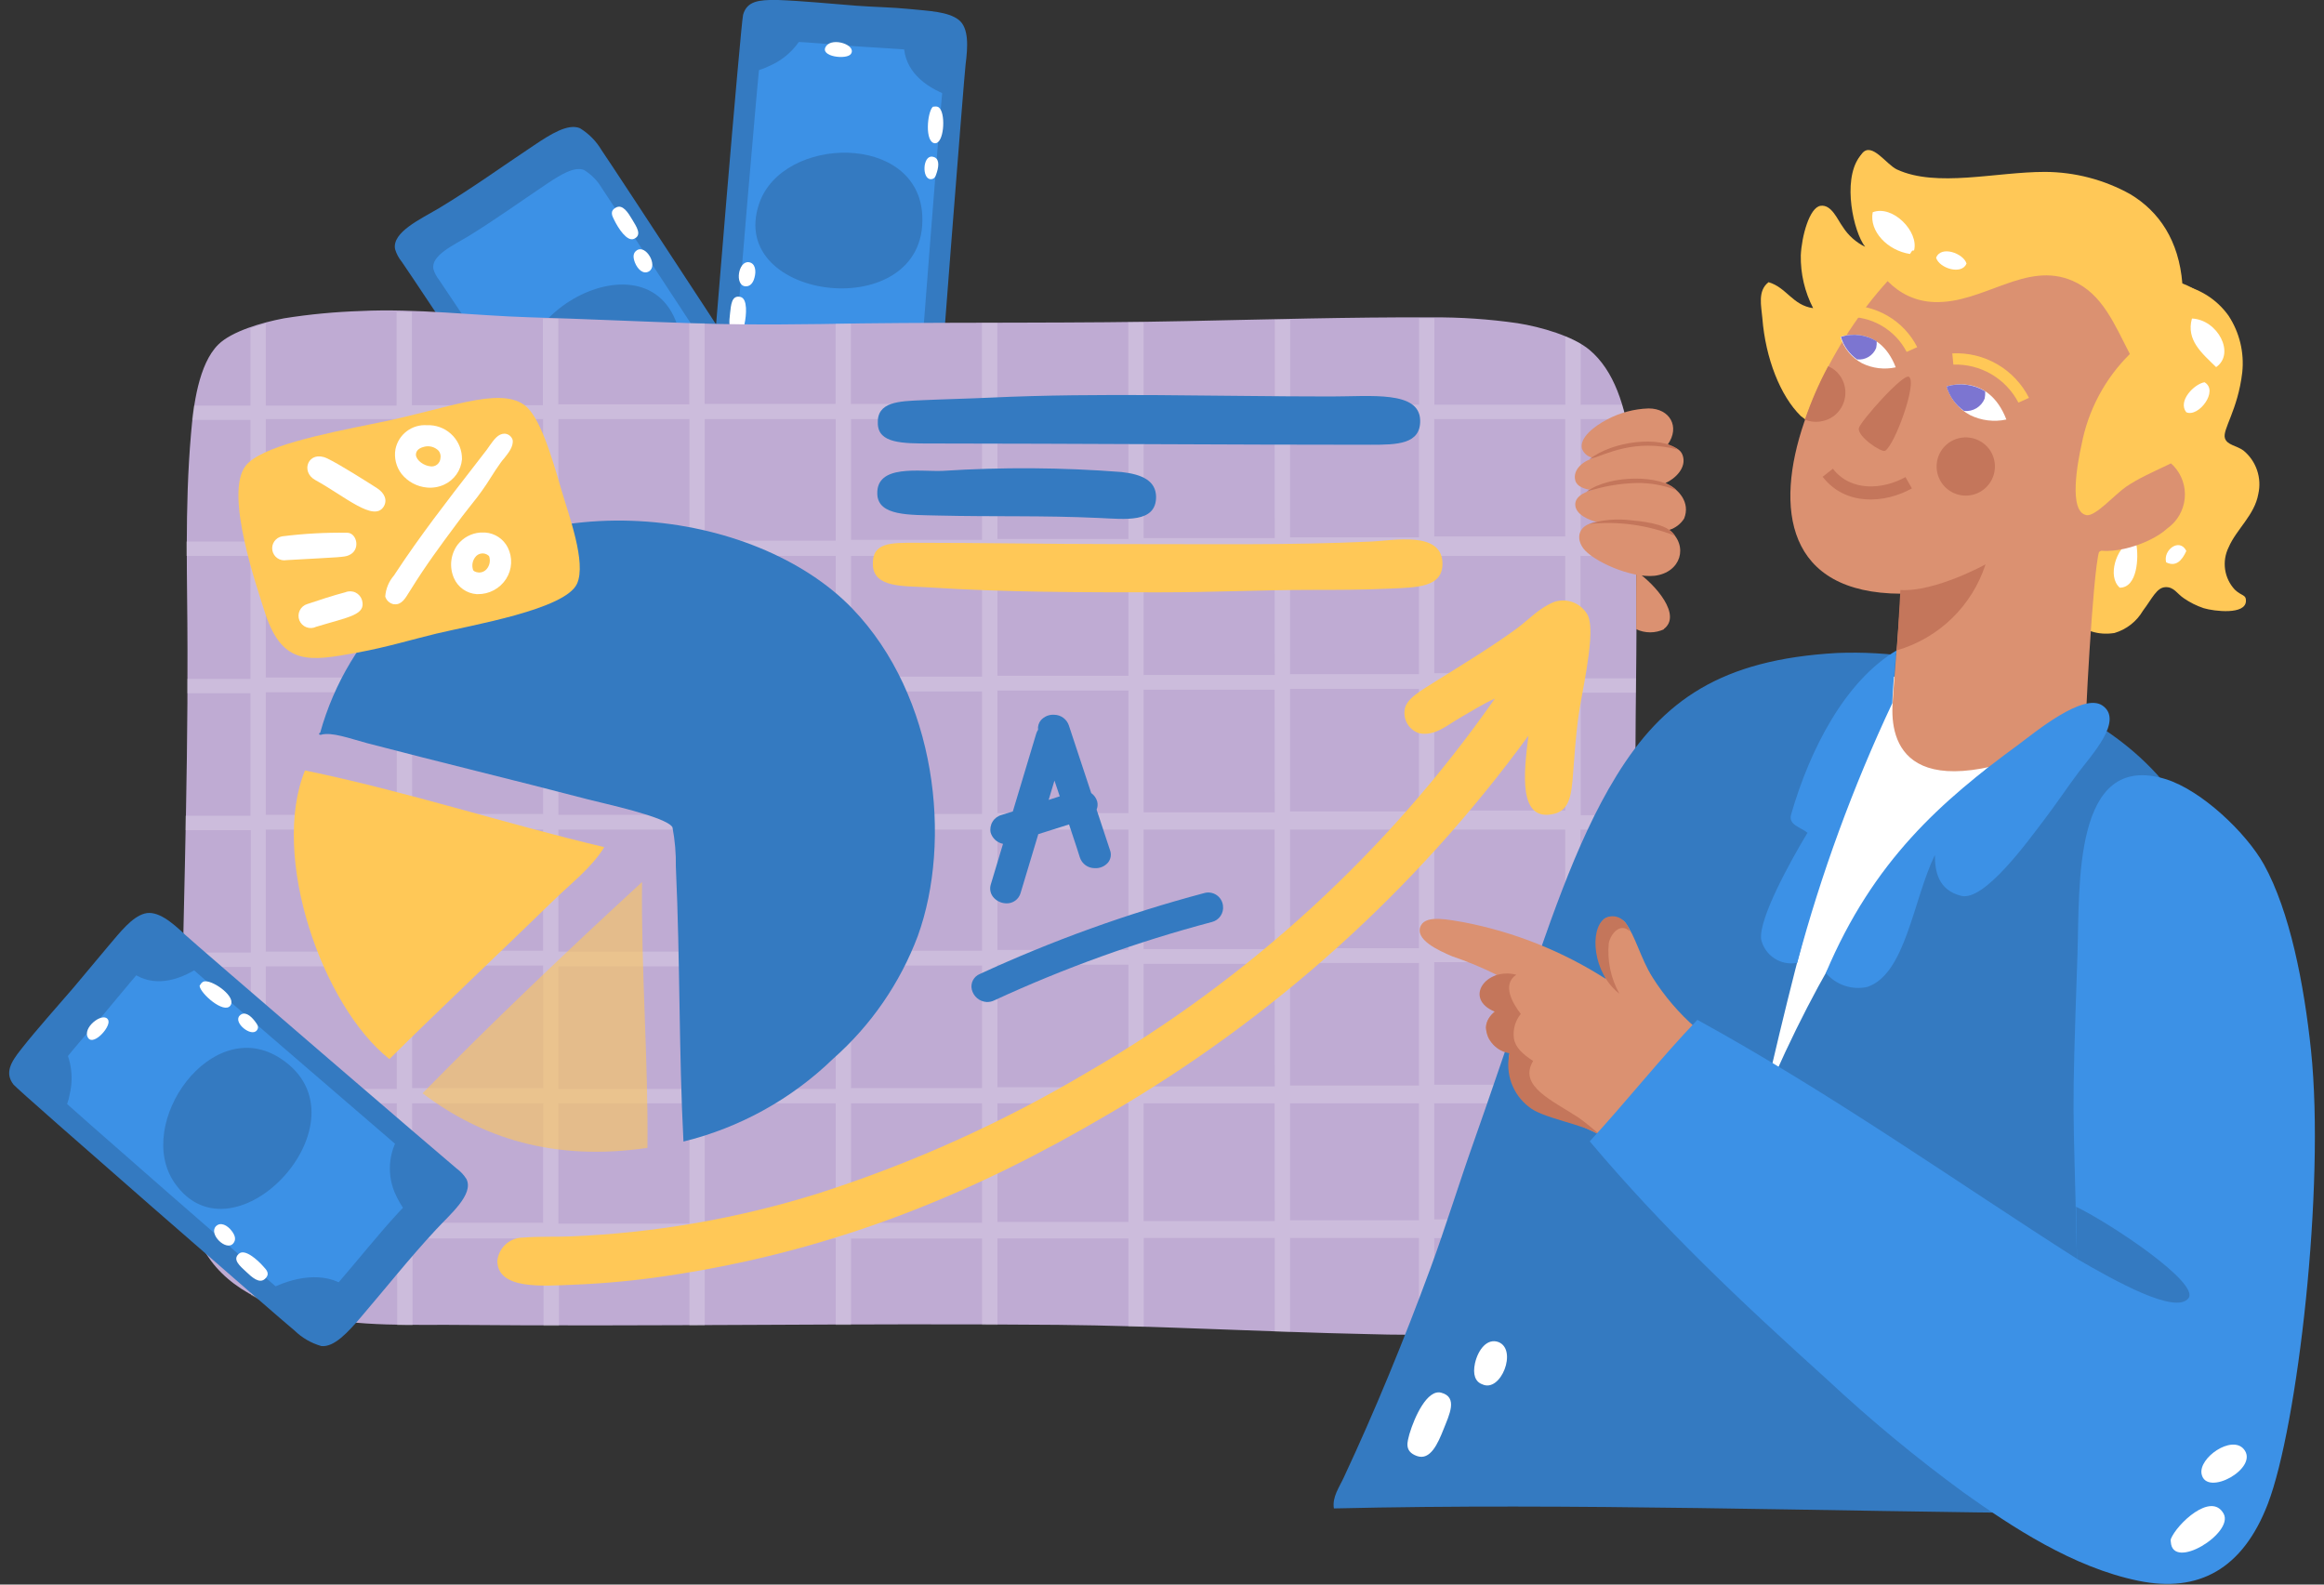 <svg width="220" height="150" viewBox="0 0 220 150" fill="none" xmlns="http://www.w3.org/2000/svg">
<rect x="0" y="0" width="220" height="150" fill="#333333" stroke="none"/>
<g id="Group 1007">
<path id="Vector" fill-rule="evenodd" clip-rule="evenodd" d="M56.781 53.052C57.661 54.542 58.681 56.052 59.931 55.992C61.181 55.932 62.621 54.942 64.091 53.992C65.561 53.042 66.891 52.042 68.321 51.092C70.401 49.702 72.631 48.302 74.651 46.832C75.941 45.892 76.781 45.072 76.261 43.832C75.981 43.162 57.581 15.092 56.951 14.222C56.448 13.365 55.74 12.647 54.891 12.132C53.761 11.672 52.121 12.702 50.571 13.742C47.461 15.812 44.691 17.822 41.501 19.742C39.811 20.742 37.081 21.992 37.401 23.592C37.532 24.03 37.75 24.438 38.041 24.792C38.781 25.822 56.201 52.072 56.781 53.052Z" fill="#347AC1"/>
<path id="Vector_2" fill-rule="evenodd" clip-rule="evenodd" d="M56.829 49.512C57.549 50.732 58.379 51.942 59.399 51.912C60.419 51.882 61.589 51.062 62.789 50.262C63.989 49.462 65.069 48.672 66.239 47.892C67.929 46.762 69.749 45.622 71.399 44.422C72.449 43.652 73.129 42.992 72.709 41.942C72.489 41.392 57.479 18.512 56.969 17.802C56.556 17.104 55.979 16.517 55.289 16.092C54.369 15.722 53.029 16.562 51.769 17.402C49.229 19.102 46.969 20.742 44.369 22.342C42.989 23.182 40.769 24.172 41.029 25.472C41.136 25.836 41.312 26.176 41.549 26.472C42.149 27.312 56.359 48.722 56.829 49.512Z" fill="#3C91E6"/>
<path id="Vector_3" fill-rule="evenodd" clip-rule="evenodd" d="M58.128 20.792C58.538 21.642 59.368 22.892 60.008 22.612C60.828 22.262 60.238 21.442 59.848 20.782C59.458 20.122 58.948 19.312 58.318 19.642C57.688 19.972 57.958 20.452 58.128 20.792Z" fill="white"/>
<path id="Vector_4" fill-rule="evenodd" clip-rule="evenodd" d="M60.1 24.842C60.36 25.502 60.9 26.002 61.43 25.692C62.33 25.162 61.15 23.122 60.29 23.692C59.96 23.912 59.88 24.262 60.1 24.842Z" fill="white"/>
<path id="Vector_5" fill-rule="evenodd" clip-rule="evenodd" d="M64.088 30.692C60.858 21.363 44.428 31.392 51.198 39.282C56.338 45.263 66.318 37.133 64.088 30.692Z" fill="#347AC1"/>
<path id="Vector_6" fill-rule="evenodd" clip-rule="evenodd" d="M91.404 6.132C91.624 4.412 91.734 2.622 90.734 1.862C89.734 1.102 87.974 1.042 86.204 0.862C84.434 0.682 82.804 0.672 81.084 0.542C78.594 0.352 75.974 0.082 73.474 -0.008C71.883 -0.008 70.713 0.072 70.344 1.402C70.144 2.102 67.344 35.542 67.344 36.622C67.21 37.607 67.323 38.611 67.674 39.542C68.284 40.592 70.204 40.792 72.064 40.932C75.793 41.212 79.213 41.332 82.944 41.752C84.944 41.982 87.804 42.702 88.544 41.242C88.703 40.817 88.781 40.365 88.774 39.912C88.814 38.672 91.264 7.262 91.404 6.132Z" fill="#347AC1"/>
<path id="Vector_7" fill-rule="evenodd" clip-rule="evenodd" d="M89.185 8.882C89.375 7.482 89.455 6.022 88.635 5.402C87.815 4.782 86.385 4.742 84.945 4.632C83.505 4.522 82.175 4.472 80.775 4.362C78.775 4.212 76.605 3.992 74.565 3.922C73.275 3.922 72.325 3.982 72.015 5.072C71.855 5.642 69.575 32.902 69.545 33.782C69.435 34.586 69.528 35.404 69.815 36.162C70.305 37.022 71.885 37.162 73.395 37.302C76.395 37.532 79.225 37.622 82.265 37.972C83.875 38.152 86.265 38.742 86.825 37.552C86.963 37.21 87.028 36.842 87.015 36.472C87.075 35.412 89.065 9.802 89.185 8.882Z" fill="#3C91E6"/>
<path id="Vector_8" fill-rule="evenodd" clip-rule="evenodd" d="M88.263 4.552C88.823 4.552 89.392 4.652 89.953 4.722C89.794 5.404 89.71 6.101 89.703 6.802C89.703 7.552 89.703 8.292 89.763 9.042C87.433 8.182 85.632 6.632 85.562 4.282C85.937 4.261 86.307 4.191 86.662 4.072C87.157 4.34 87.702 4.504 88.263 4.552Z" fill="#347AC1"/>
<path id="Vector_9" fill-rule="evenodd" clip-rule="evenodd" d="M71.169 4.852C71.329 4.082 71.489 3.302 71.619 2.522L72.619 2.702C73.801 2.885 74.994 2.979 76.189 2.982C75.502 4.459 74.29 5.628 72.789 6.262C72.187 6.568 71.532 6.758 70.859 6.822C70.929 6.162 71.039 5.512 71.169 4.852Z" fill="#347AC1"/>
<path id="Vector_10" fill-rule="evenodd" clip-rule="evenodd" d="M70.47 30.722C70.67 29.792 70.78 28.292 70.11 28.112C69.24 27.892 69.2 28.902 69.11 29.662C69.02 30.422 68.92 31.372 69.62 31.502C70.32 31.632 70.39 31.082 70.47 30.722Z" fill="white"/>
<path id="Vector_11" fill-rule="evenodd" clip-rule="evenodd" d="M71.415 26.312C71.615 25.632 71.495 24.902 70.885 24.822C69.885 24.682 69.525 27.012 70.555 27.102C70.945 27.132 71.265 26.872 71.415 26.312Z" fill="white"/>
<path id="Vector_12" fill-rule="evenodd" clip-rule="evenodd" d="M88.312 10.102C87.772 10.582 87.512 13.532 88.522 13.562C89.352 13.562 89.522 10.962 88.982 10.282C88.852 10.112 88.712 10.042 88.312 10.102Z" fill="white"/>
<path id="Vector_13" fill-rule="evenodd" clip-rule="evenodd" d="M78.201 4.372C77.501 5.372 80.201 5.692 80.561 5.092C81.101 4.262 78.811 3.492 78.201 4.372Z" fill="white"/>
<path id="Vector_14" fill-rule="evenodd" clip-rule="evenodd" d="M88.257 14.832C87.337 14.702 87.257 16.952 88.107 16.962C88.467 16.962 88.567 16.722 88.697 16.282C88.897 15.632 88.927 14.922 88.257 14.832Z" fill="white"/>
<path id="Vector_15" fill-rule="evenodd" clip-rule="evenodd" d="M71.869 19.262C68.669 28.602 87.789 30.822 87.309 20.432C86.959 12.532 74.079 12.792 71.869 19.262Z" fill="#347AC1"/>
<path id="Vector_16" fill-rule="evenodd" clip-rule="evenodd" d="M143.648 30.593C145.888 30.943 148.918 31.833 150.448 33.103C155.158 37.013 154.738 46.803 154.868 53.273C155.038 61.353 154.708 68.663 154.868 75.963C154.998 83.593 155.578 90.753 156.318 97.813C156.668 101.153 157.068 104.733 157.108 108.753C157.108 112.413 156.948 117.153 154.888 120.533C152.828 123.913 148.558 125.453 143.888 125.913C139.149 126.311 134.391 126.438 129.638 126.293C119.578 126.083 109.538 125.503 100.158 125.413C80.768 125.243 61.738 125.593 42.248 125.413C37.298 125.413 32.128 125.573 26.968 123.903C21.808 122.233 19.148 119.393 18.098 115.353C17.048 111.313 17.038 107.083 17.098 102.353C17.258 88.893 17.798 75.153 17.748 61.483C17.748 54.973 17.458 48.233 18.088 40.993C18.308 38.443 18.788 34.453 20.678 32.603C21.928 31.373 24.758 30.533 26.888 30.133C29.291 29.751 31.716 29.521 34.148 29.443C39.278 29.183 45.078 29.883 50.048 30.033C55.238 30.183 60.628 30.443 65.948 30.613C71.268 30.783 76.498 30.703 81.488 30.613C91.648 30.493 102.118 30.613 112.388 30.393C119.788 30.243 127.778 30.013 135.498 30.043C138.225 30.021 140.949 30.205 143.648 30.593Z" fill="#BFABD3"/>
<path id="Vector_17" opacity="0.2" d="M149.643 32.542C149.175 32.268 148.687 32.03 148.183 31.832V38.312H135.783V30.122H134.333V38.312H122.133V30.262H120.683V38.262H108.263V30.492H106.812V38.242H94.412V30.552H92.953V38.242H80.552V30.632H79.103V38.232H66.703V30.592H65.873H65.252V38.272H52.852V30.162H51.392V38.362H38.992V29.522H37.542V38.392H25.163V30.632C24.672 30.752 24.163 30.902 23.712 31.062V38.392H18.352C18.282 38.852 18.223 39.312 18.163 39.752H23.712V51.262H17.622V52.622H23.712V64.262H17.712V65.622H23.712V77.222H17.543V78.582H23.742V90.172H17.262V91.532H23.742V103.132H17.062C17.062 103.582 17.062 104.042 17.062 104.492H23.753V115.882H18.212C18.346 116.346 18.509 116.8 18.703 117.242H23.753V122.622C24.223 122.884 24.707 123.121 25.203 123.332V117.242H37.602V125.462H39.053V117.232H51.453V125.512H52.913V117.232H65.263V125.492H66.713V117.242H79.112V125.432H80.562V117.242H92.963V125.422H94.422V117.232H106.823V125.592H108.273V117.192H120.673V126.032L122.122 126.082V117.192H134.323V126.332H135.773V117.202H148.173V125.122C148.673 124.972 149.173 124.812 149.633 124.632V117.202H156.263C156.383 116.762 156.483 116.302 156.573 115.842H149.653V104.442H156.923C156.923 103.982 156.853 103.522 156.823 103.082H149.653V91.482H155.653C155.653 91.032 155.583 90.572 155.543 90.122H149.613V78.532H154.872V77.172H149.643V65.572H154.863C154.863 65.122 154.863 64.672 154.863 64.212H149.622V52.622H154.842C154.842 52.182 154.842 51.722 154.842 51.262H149.633V39.672H153.913C153.812 39.202 153.693 38.752 153.553 38.312H149.633L149.643 32.542ZM37.562 115.832H25.163V104.442H37.562V115.832ZM37.562 103.082H25.163V91.482H37.562V103.082ZM37.562 90.082H25.163V78.532H37.562V90.082ZM37.562 77.132H25.163V65.532H37.562V77.132ZM37.562 64.132H25.163V52.622H37.562V64.132ZM37.562 51.182H25.163V39.672H37.562V51.182ZM51.413 115.752H39.013V104.442H51.413V115.752ZM51.413 103.002H39.013V91.402H51.413V103.002ZM51.413 90.002H39.013V78.532H51.413V90.002ZM51.413 77.052H39.013V65.452H51.413V77.052ZM51.413 64.052H39.013V52.622H51.413V64.052ZM51.413 51.102H39.013V39.672H51.413V51.102ZM65.263 115.832H52.862V104.442H65.263V115.832ZM65.263 103.082H52.862V91.482H65.263V103.082ZM65.263 90.082H52.862V78.532H65.263V90.082ZM65.263 77.132H52.862V65.532H65.263V77.132ZM65.263 64.132H52.862V52.622H65.263V64.132ZM65.263 51.262H52.862V39.672H65.263V51.262ZM79.112 115.832H66.713V104.442H79.112V115.832ZM79.112 103.082H66.713V91.482H79.112V103.082ZM79.112 90.082H66.713V78.532H79.112V90.082ZM79.112 77.132H66.713V65.532H79.112V77.132ZM79.112 64.132H66.713V52.622H79.112V64.132ZM79.112 51.182H66.713V39.672H79.112V51.182ZM92.963 115.752H80.562V104.442H92.963V115.752ZM92.963 103.002H80.562V91.402H92.963V103.002ZM92.963 90.002H80.562V78.532H92.963V90.002ZM92.963 77.052H80.562V65.452H92.963V77.052ZM92.963 64.052H80.562V52.622H92.963V64.052ZM92.963 51.102H80.562V39.672H92.963V51.102ZM106.823 115.672H94.422V104.442H106.823V115.672ZM106.823 102.922H94.422V91.322H106.823V102.922ZM106.823 89.922H94.422V78.532H106.823V89.922ZM106.823 76.972H94.422V65.372H106.823V76.972ZM106.823 63.972H94.422V52.622H106.823V63.972ZM106.823 51.022H94.422V39.672H106.823V51.022ZM120.673 115.592H108.263V104.442H120.663L120.673 115.592ZM120.673 102.842H108.263V91.242H120.663L120.673 102.842ZM120.673 89.842H108.263V78.532H120.663L120.673 89.842ZM120.673 76.892H108.263V65.292H120.663L120.673 76.892ZM120.673 63.892H108.263V52.622H120.663L120.673 63.892ZM120.673 50.942H108.263V39.672H120.663L120.673 50.942ZM134.323 115.512H122.122V104.442H134.323V115.512ZM134.323 102.762H122.122V91.162H134.323V102.762ZM134.323 89.762H122.122V78.532H134.323V89.762ZM134.323 76.812H122.122V65.212H134.323V76.812ZM134.323 63.812H122.122V52.622H134.323V63.812ZM134.323 50.862H122.122V39.672H134.323V50.862ZM148.173 115.432H135.773V104.442H148.173V115.432ZM148.173 102.682H135.773V91.082H148.173V102.682ZM148.173 89.682H135.773V78.532H148.173V89.682ZM148.173 76.732H135.773V65.132H148.173V76.732ZM148.173 63.732H135.773V52.622H148.173V63.732ZM148.173 50.782H135.773V39.672H148.173V50.782Z" fill="white"/>
<path id="Vector_18" fill-rule="evenodd" clip-rule="evenodd" d="M144.688 69.642C134.031 84.251 120.445 96.478 104.798 105.542C92.898 112.542 79.618 118.352 63.038 120.792C60.162 121.221 57.264 121.495 54.358 121.612C51.358 121.732 47.138 122.102 47.078 119.382C47.133 118.768 47.419 118.197 47.876 117.783C48.334 117.37 48.931 117.145 49.548 117.152C50.988 117.032 52.718 117.102 54.008 117.042C62.015 116.716 69.943 115.334 77.588 112.932C86.475 110.068 95.012 106.214 103.038 101.442C118.287 92.616 131.42 80.561 141.518 66.122C140.378 66.642 139.378 67.272 138.118 68.002C137.028 68.632 135.818 69.712 134.358 69.412C133.917 69.276 133.537 68.992 133.282 68.607C133.027 68.222 132.912 67.761 132.958 67.302C133.018 66.102 134.678 65.302 136.118 64.362C138.558 62.842 141.318 61.152 143.508 59.552C144.698 58.692 145.668 57.552 147.148 56.972C147.744 56.778 148.389 56.801 148.969 57.037C149.55 57.273 150.027 57.707 150.318 58.262C150.798 59.362 150.448 61.682 150.198 63.312C149.948 64.942 149.538 66.832 149.378 68.122C149.178 69.722 149.028 71.652 148.908 73.282C148.768 75.222 148.578 76.682 147.148 77.032C143.668 77.892 144.258 73.102 144.688 69.642Z" fill="#FFC857"/>
<path id="Vector_19" d="M94.95 79.882L93.8 83.702C93.734 83.901 93.717 84.114 93.752 84.322C93.787 84.529 93.872 84.725 94 84.892C94.147 85.077 94.332 85.228 94.542 85.335C94.753 85.442 94.984 85.502 95.22 85.512C95.533 85.534 95.844 85.446 96.1 85.264C96.355 85.081 96.539 84.815 96.62 84.512L98.29 78.962L101.2 78.042C101.44 78.752 101.68 79.462 101.91 80.182L102.23 81.182C102.328 81.473 102.515 81.726 102.764 81.905C103.014 82.084 103.313 82.181 103.62 82.182C103.861 82.198 104.102 82.158 104.324 82.064C104.547 81.971 104.744 81.826 104.9 81.642C105.027 81.48 105.11 81.288 105.141 81.085C105.173 80.882 105.152 80.674 105.08 80.482L103.81 76.642C103.909 76.401 103.93 76.135 103.87 75.882C103.779 75.554 103.577 75.268 103.3 75.072L101.18 68.662C101.081 68.373 100.895 68.122 100.648 67.943C100.401 67.764 100.105 67.666 99.8 67.662C99.565 67.645 99.329 67.682 99.111 67.77C98.892 67.859 98.697 67.996 98.54 68.172C98.433 68.296 98.354 68.441 98.308 68.598C98.261 68.755 98.248 68.92 98.27 69.082C98.188 69.197 98.127 69.326 98.09 69.462L95.88 76.812L94.83 77.142C94.472 77.232 94.163 77.457 93.967 77.77C93.771 78.084 93.704 78.46 93.78 78.822C93.861 79.088 94.013 79.326 94.219 79.513C94.425 79.7 94.677 79.827 94.95 79.882ZM99.27 75.722L99.82 73.892L100.32 75.382L99.27 75.722Z" fill="#347AC1"/>
<path id="Vector_20" d="M115.773 85.732C115.75 85.529 115.684 85.334 115.578 85.16C115.472 84.985 115.329 84.836 115.16 84.723C114.99 84.61 114.798 84.535 114.596 84.503C114.395 84.472 114.189 84.485 113.993 84.542C106.706 86.48 99.6 89.043 92.753 92.202C92.474 92.315 92.244 92.525 92.104 92.792C91.965 93.059 91.926 93.368 91.993 93.662C92.068 93.986 92.246 94.277 92.5 94.491C92.754 94.706 93.071 94.832 93.403 94.852C93.648 94.861 93.892 94.81 94.113 94.702C100.752 91.636 107.644 89.153 114.713 87.282C115.05 87.201 115.346 86.997 115.541 86.711C115.737 86.424 115.82 86.076 115.773 85.732Z" fill="#347AC1"/>
<path id="Vector_21" fill-rule="evenodd" clip-rule="evenodd" d="M93.728 37.642C104.018 37.152 115.148 37.532 125.988 37.532C129.798 37.532 134.348 36.972 134.438 39.762C134.508 42.062 132.268 42.102 129.748 42.102C115.748 42.102 102.198 41.992 88.098 41.982C85.458 41.982 83.148 41.982 83.098 40.112C82.988 38.012 85.098 37.982 87.318 37.882C89.538 37.782 91.868 37.732 93.728 37.642Z" fill="#347AC1"/>
<path id="Vector_22" fill-rule="evenodd" clip-rule="evenodd" d="M89.26 44.572C94.889 44.209 100.537 44.246 106.16 44.682C108.16 44.902 109.42 45.532 109.44 47.032C109.44 49.532 106.54 49.142 104.04 49.032C98.62 48.782 94.22 48.932 88.79 48.802C86.12 48.732 83.15 48.862 83.05 46.802C82.91 43.892 87.11 44.672 89.26 44.572Z" fill="#347AC1"/>
<path id="Vector_23" fill-rule="evenodd" clip-rule="evenodd" d="M129.859 51.262C131.939 51.162 136.449 50.262 136.549 53.262C136.629 55.622 134.139 55.602 131.549 55.722C128.959 55.842 126.349 55.842 124.269 55.842C119.169 55.842 114.909 56.072 109.719 56.072C102.529 56.072 95.079 56.072 87.909 55.602C85.579 55.452 82.729 55.672 82.629 53.492C82.529 51.312 84.349 51.382 86.729 51.382C92.669 51.382 99.619 51.502 105.149 51.502C114.139 51.492 121.919 51.632 129.859 51.262Z" fill="#FFC857"/>
<path id="Vector_24" fill-rule="evenodd" clip-rule="evenodd" d="M40 103.492C46.67 96.692 53.64 90.062 60.78 83.492C60.68 91.722 61.38 100.432 61.29 108.662C52.45 109.952 45.63 107.742 40 103.492Z" fill="#FFC857" fill-opacity="0.58"/>
<path id="Vector_25" fill-rule="evenodd" clip-rule="evenodd" d="M28.872 72.932C38.562 74.932 47.643 77.932 57.203 80.192C55.963 82.192 54.053 83.612 52.383 85.252C47.383 90.122 41.913 95.252 36.863 100.252C30.533 95.262 25.552 81.092 28.872 72.932Z" fill="#FFC857"/>
<path id="Vector_26" fill-rule="evenodd" clip-rule="evenodd" d="M64.7 108.062C64.26 99.682 64.39 91.062 63.98 82.062C64.001 80.804 63.894 79.548 63.66 78.312C63.1 77.312 56.97 76.022 55.66 75.672C48.52 73.802 41.86 72.212 34.76 70.352C33.14 69.922 31.39 69.252 30.36 69.562C30.12 69.562 30.2 69.382 30.31 69.362C31.616 64.671 34.166 60.421 37.69 57.062C50.32 45.212 71.54 48.112 80.69 57.612C88.69 65.922 90.14 79.612 86.88 88.612C85.199 93.073 82.452 97.055 78.88 100.212C74.933 104.04 70.039 106.749 64.7 108.062Z" fill="#347AC1"/>
<path id="Vector_27" fill-rule="evenodd" clip-rule="evenodd" d="M23.261 44.082C24.721 42.272 30.261 41.132 35.871 40.002C42.201 38.742 47.161 36.582 49.611 38.322C51.101 39.372 52.231 43.232 53.111 46.262C53.851 48.812 55.531 53.262 54.621 55.262C53.511 57.692 44.671 59.172 41.301 59.982C39.161 60.492 36.571 61.282 33.791 61.782C29.371 62.582 26.791 63.072 25.131 58.142C24.361 55.692 21.191 46.702 23.261 44.082Z" fill="#FFC857"/>
<path id="Vector_28" d="M43.733 43.482C43.747 42.66 43.443 41.865 42.883 41.263C42.324 40.66 41.553 40.298 40.733 40.252H40.433C39.74 40.199 39.053 40.403 38.5 40.823C37.947 41.243 37.568 41.851 37.433 42.532C37.364 42.939 37.38 43.356 37.48 43.757C37.579 44.158 37.761 44.534 38.013 44.862C38.306 45.229 38.671 45.532 39.085 45.754C39.5 45.976 39.955 46.111 40.423 46.152C40.974 46.203 41.529 46.11 42.033 45.882C42.504 45.669 42.91 45.334 43.208 44.912C43.507 44.49 43.688 43.997 43.733 43.482ZM40.733 44.142C40.153 44.092 39.413 43.602 39.373 43.062C39.373 42.852 39.443 42.462 40.153 42.292C40.394 42.228 40.648 42.23 40.889 42.296C41.13 42.363 41.349 42.493 41.523 42.672C41.602 42.772 41.659 42.888 41.688 43.013C41.718 43.137 41.719 43.267 41.693 43.392C41.684 43.508 41.65 43.62 41.594 43.723C41.539 43.825 41.462 43.914 41.37 43.985C41.277 44.056 41.171 44.106 41.058 44.133C40.945 44.16 40.827 44.163 40.713 44.142H40.733Z" fill="white"/>
<path id="Vector_29" d="M44.329 48.142C44.909 47.422 45.449 46.742 46.049 45.842C46.199 45.622 46.349 45.382 46.499 45.142C46.769 44.712 47.049 44.282 47.399 43.792C47.499 43.654 47.605 43.52 47.719 43.392C48.119 42.892 48.629 42.272 48.529 41.642C48.478 41.478 48.377 41.333 48.242 41.228C48.106 41.122 47.941 41.061 47.769 41.052C47.149 41.052 46.769 41.612 46.369 42.162C46.279 42.302 46.179 42.442 46.089 42.562L44.869 44.142C42.329 47.412 39.709 50.802 37.469 54.212L37.299 54.472C36.812 55.031 36.52 55.733 36.469 56.472C36.525 56.658 36.631 56.824 36.776 56.953C36.92 57.082 37.098 57.168 37.289 57.202H37.359C38.009 57.252 38.359 56.662 38.739 56.042L38.879 55.822C40.289 53.542 41.729 51.602 43.119 49.732C43.559 49.112 43.959 48.622 44.329 48.142Z" fill="white"/>
<path id="Vector_30" d="M47.921 54.783C48.198 54.346 48.358 53.844 48.384 53.327C48.41 52.81 48.302 52.295 48.071 51.833C47.869 51.432 47.567 51.09 47.193 50.841C46.82 50.592 46.388 50.444 45.941 50.413H45.461C45.044 50.444 44.638 50.563 44.269 50.761C43.901 50.959 43.578 51.232 43.321 51.563C42.99 52.012 42.784 52.541 42.722 53.096C42.661 53.65 42.747 54.212 42.971 54.723C43.156 55.148 43.454 55.515 43.833 55.783C44.212 56.051 44.658 56.21 45.121 56.243H45.201C45.742 56.254 46.276 56.126 46.752 55.87C47.229 55.614 47.632 55.24 47.921 54.783ZM46.091 53.843C45.996 53.962 45.874 54.056 45.734 54.117C45.595 54.178 45.443 54.204 45.291 54.193C45.158 54.182 45.029 54.144 44.911 54.083C44.851 54.055 44.804 54.005 44.781 53.943C44.715 53.743 44.698 53.53 44.733 53.323C44.768 53.115 44.853 52.92 44.981 52.753C45.049 52.656 45.136 52.574 45.237 52.512C45.339 52.451 45.451 52.411 45.569 52.395C45.686 52.379 45.805 52.387 45.919 52.419C46.033 52.452 46.139 52.507 46.231 52.583C46.254 52.597 46.274 52.616 46.289 52.638C46.305 52.661 46.315 52.686 46.321 52.713C46.376 52.906 46.384 53.109 46.344 53.306C46.304 53.502 46.217 53.687 46.091 53.843Z" fill="white"/>
<path id="Vector_31" d="M36.318 47.962C36.678 47.382 36.458 46.702 35.678 46.202C34.898 45.702 32.088 43.912 30.948 43.382C29.208 42.582 28.387 44.642 29.848 45.442C32.678 47.002 35.388 49.442 36.318 47.962Z" fill="white"/>
<path id="Vector_32" d="M27.12 53.023C32.28 52.733 32.57 52.752 33.02 52.562C34.19 52.072 33.78 50.413 32.85 50.432C30.795 50.401 28.739 50.514 26.7 50.773C26.402 50.828 26.138 51 25.966 51.251C25.794 51.501 25.729 51.809 25.785 52.108C25.841 52.406 26.013 52.67 26.263 52.842C26.513 53.013 26.822 53.078 27.12 53.023Z" fill="white"/>
<path id="Vector_33" d="M29.933 59.332C33.073 58.382 34.653 58.212 34.273 56.822C34.227 56.664 34.149 56.517 34.043 56.391C33.937 56.265 33.806 56.163 33.658 56.091C33.51 56.019 33.348 55.98 33.183 55.975C33.019 55.97 32.855 55.999 32.703 56.062C31.483 56.382 30.283 56.782 29.083 57.182C28.929 57.228 28.787 57.306 28.665 57.41C28.543 57.515 28.444 57.643 28.374 57.788C28.304 57.932 28.265 58.089 28.259 58.25C28.253 58.41 28.28 58.57 28.339 58.719C28.398 58.868 28.487 59.004 28.601 59.117C28.715 59.23 28.852 59.318 29.001 59.375C29.151 59.433 29.311 59.459 29.472 59.451C29.632 59.444 29.789 59.403 29.933 59.332Z" fill="white"/>
<path id="Vector_34" fill-rule="evenodd" clip-rule="evenodd" d="M17.521 88.482C16.271 87.292 14.891 86.142 13.681 86.482C12.471 86.822 11.391 88.222 10.241 89.572C9.091 90.922 8.061 92.202 6.951 93.502C5.321 95.402 3.551 97.352 2.001 99.322C1.001 100.572 0.431 101.582 1.281 102.672C1.731 103.242 27.031 125.292 27.881 125.952C28.593 126.645 29.465 127.15 30.421 127.422C31.631 127.552 32.941 126.112 34.151 124.702C36.581 121.862 38.701 119.172 41.251 116.422C42.591 114.962 44.891 113.062 44.151 111.602C43.903 111.213 43.584 110.873 43.211 110.602C42.261 109.832 18.341 89.262 17.521 88.482Z" fill="#347AC1"/>
<path id="Vector_35" fill-rule="evenodd" clip-rule="evenodd" d="M18.433 91.902C17.433 90.902 16.283 89.992 15.303 90.282C14.323 90.572 13.433 91.702 12.493 92.802C11.553 93.902 10.723 94.942 9.813 96.012C8.483 97.552 7.043 99.142 5.813 100.752C5.013 101.752 4.543 102.592 5.233 103.482C5.593 103.952 26.233 121.922 26.913 122.482C27.496 123.047 28.211 123.46 28.993 123.682C29.993 123.792 30.993 122.622 31.993 121.462C33.993 119.152 35.713 116.962 37.783 114.712C38.883 113.532 40.783 111.972 40.153 110.792C39.951 110.48 39.693 110.209 39.393 109.992C38.563 109.262 19.103 92.542 18.433 91.902Z" fill="#3C91E6"/>
<path id="Vector_36" fill-rule="evenodd" clip-rule="evenodd" d="M29.266 125.612L25.266 122.182C27.806 120.782 30.766 120.382 32.706 121.762C31.586 123.095 30.449 124.388 29.296 125.642L29.266 125.612Z" fill="#347AC1"/>
<path id="Vector_37" fill-rule="evenodd" clip-rule="evenodd" d="M39.395 113.672L38.495 114.822C38.028 114.206 37.638 113.534 37.335 112.822C36.954 111.878 36.824 110.851 36.957 109.842C37.09 108.833 37.482 107.875 38.095 107.062C39.425 108.222 40.765 109.392 42.095 110.602C41.123 111.559 40.22 112.585 39.395 113.672Z" fill="#347AC1"/>
<path id="Vector_38" fill-rule="evenodd" clip-rule="evenodd" d="M14.373 90.093C14.742 89.662 15.133 89.243 15.512 88.832C15.973 89.36 16.485 89.839 17.043 90.263C17.642 90.722 18.262 91.123 18.883 91.543C16.812 92.912 14.492 93.453 12.562 92.112C12.771 91.805 12.933 91.468 13.043 91.112C13.552 90.869 14.005 90.522 14.373 90.093Z" fill="#347AC1"/>
<path id="Vector_39" fill-rule="evenodd" clip-rule="evenodd" d="M4.518 104.032C3.988 103.452 3.458 102.862 2.898 102.292L3.628 101.602C4.476 100.766 5.256 99.863 5.958 98.902C6.752 100.326 6.981 101.997 6.598 103.582C6.487 104.247 6.249 104.885 5.898 105.462C5.428 105.002 4.968 104.522 4.518 104.032Z" fill="#347AC1"/>
<path id="Vector_40" fill-rule="evenodd" clip-rule="evenodd" d="M24.953 119.912C24.323 119.192 23.183 118.222 22.642 118.662C21.942 119.222 22.733 119.852 23.293 120.382C23.852 120.912 24.552 121.552 25.082 121.062C25.613 120.572 25.203 120.192 24.953 119.912Z" fill="white"/>
<path id="Vector_41" fill-rule="evenodd" clip-rule="evenodd" d="M21.949 116.543C21.529 115.973 20.869 115.643 20.439 116.083C19.719 116.843 21.439 118.483 22.079 117.703C22.339 117.403 22.309 117.013 21.949 116.543Z" fill="white"/>
<path id="Vector_42" fill-rule="evenodd" clip-rule="evenodd" d="M18.891 93.322C18.961 94.042 21.181 96.002 21.801 95.202C22.421 94.402 20.301 92.872 19.441 92.892C19.261 92.892 19.081 92.972 18.891 93.322Z" fill="white"/>
<path id="Vector_43" fill-rule="evenodd" clip-rule="evenodd" d="M8.261 98.082C8.651 99.242 10.481 97.282 10.261 96.602C9.931 95.692 7.941 97.072 8.261 98.082Z" fill="white"/>
<path id="Vector_44" fill-rule="evenodd" clip-rule="evenodd" d="M22.685 96.142C22.045 96.812 23.805 98.212 24.315 97.532C24.535 97.242 24.395 97.012 24.115 96.652C23.705 96.122 23.145 95.682 22.685 96.142Z" fill="white"/>
<path id="Vector_45" fill-rule="evenodd" clip-rule="evenodd" d="M16.53 111.982C22.16 120.092 35.27 105.982 26.61 100.232C20.05 95.852 12.64 106.382 16.53 111.982Z" fill="#347AC1"/>
<path id="Vector_46" fill-rule="evenodd" clip-rule="evenodd" d="M158.049 50.193C159.859 51.663 159.139 54.193 156.639 54.503C154.349 54.753 150.719 53.073 149.869 51.893C149.019 50.713 149.669 49.473 151.269 49.453C150.409 49.233 149.139 48.713 149.119 47.763C149.119 47.063 149.849 46.623 150.699 46.393C150.039 46.313 149.299 46.083 149.129 45.503C148.819 44.413 149.999 43.553 150.919 43.353C150.658 43.331 150.408 43.235 150.201 43.075C149.993 42.916 149.836 42.699 149.749 42.453C149.529 41.453 150.849 40.383 152.129 39.713C153.344 39.066 154.692 38.707 156.069 38.663C158.069 38.663 159.069 40.403 157.879 42.073C158.629 42.393 159.069 42.523 159.279 43.073C159.709 44.253 158.599 45.303 157.659 45.733C158.919 46.283 160.039 47.563 159.429 49.083C159.11 49.592 158.621 49.971 158.049 50.153" fill="#DB9171"/>
<path id="Vector_47" d="M157.491 59.553C159.251 58.263 156.721 55.333 154.891 54.083V59.562C155.303 59.758 155.754 59.86 156.211 59.86C156.667 59.86 157.118 59.758 157.531 59.562" fill="#DB9171"/>
<path id="Vector_48" fill-rule="evenodd" clip-rule="evenodd" d="M158.68 46.392C157.5 45.935 156.244 45.708 154.98 45.722C153.347 45.755 151.729 46.035 150.18 46.552C152.44 44.882 157.35 44.952 158.68 46.392Z" fill="#C4765B"/>
<path id="Vector_49" fill-rule="evenodd" clip-rule="evenodd" d="M150.401 49.602C151.694 49.202 153.058 49.082 154.401 49.252C156.251 49.413 158.021 49.753 158.551 50.713C155.96 49.69 153.16 49.309 150.391 49.602" fill="#C4765B"/>
<path id="Vector_50" fill-rule="evenodd" clip-rule="evenodd" d="M158.863 42.562C154.673 41.492 152.063 43.022 150.453 43.482C152.663 41.722 157.213 41.222 158.863 42.562Z" fill="#C4765B"/>
<path id="Vector_51" fill-rule="evenodd" clip-rule="evenodd" d="M195.602 143.262C172.652 143.072 148.772 142.262 126.272 142.792C126.092 141.722 126.782 140.792 127.212 139.852C130.112 133.652 132.872 126.962 135.422 120.032C136.852 116.142 138.111 112.032 139.531 108.032C140.951 104.032 142.261 100.092 143.632 96.192C146.451 88.192 149.022 79.922 153.022 73.432C157.422 66.282 162.932 62.432 173.902 61.812C178.849 61.62 183.788 62.377 188.452 64.042C196.852 66.862 203.652 70.782 207.682 78.242C209.923 82.415 210.978 87.122 210.732 91.852C210.252 101.972 207.162 110.592 204.402 118.942C201.582 127.482 198.701 135.542 195.602 143.262Z" fill="#347AC1"/>
<path id="Vector_52" fill-rule="evenodd" clip-rule="evenodd" d="M133.418 135.762C133.928 134.052 135.118 131.512 136.418 131.832C138.048 132.252 137.188 133.942 136.658 135.282C136.128 136.622 135.408 138.282 134.138 137.832C132.868 137.382 133.258 136.432 133.418 135.762Z" fill="white"/>
<path id="Vector_53" fill-rule="evenodd" clip-rule="evenodd" d="M139.63 129.042C139.93 127.742 140.79 126.652 141.85 127.042C143.68 127.762 142.08 131.872 140.32 131.042C139.65 130.802 139.4 130.112 139.63 129.042Z" fill="white"/>
<path id="Vector_54" d="M166.984 104.132C170.884 86.982 174.914 72.652 179.214 64.062C184.374 63.481 189.595 64.292 194.334 66.412C195.044 66.712 195.734 67.032 196.394 67.412C190.134 70.192 177.724 78.742 166.984 104.132Z" fill="white"/>
<path id="Vector_55" fill-rule="evenodd" clip-rule="evenodd" d="M169.554 77.102C171.324 70.952 174.664 64.452 179.554 61.562C179.314 62.992 179.124 66.452 179.134 66.562C175.412 74.473 172.401 82.698 170.134 91.142C169.384 91.291 168.606 91.139 167.967 90.72C167.327 90.302 166.877 89.649 166.714 88.902C166.504 86.952 169.394 81.672 171.104 78.832C170.494 78.312 169.264 78.102 169.554 77.102Z" fill="#3C91E6"/>
<path id="Vector_56" fill-rule="evenodd" clip-rule="evenodd" d="M206.261 26.942C207.199 27.099 208.097 27.439 208.904 27.944C209.71 28.448 210.409 29.107 210.961 29.882C212.005 31.47 212.465 33.372 212.261 35.262C211.841 38.832 210.361 40.672 210.621 41.482C210.831 42.142 211.731 42.172 212.381 42.652C212.972 43.14 213.416 43.783 213.663 44.509C213.91 45.234 213.951 46.014 213.781 46.762C213.431 48.762 211.711 50.092 210.971 51.812C210.651 52.459 210.535 53.188 210.638 53.902C210.742 54.617 211.06 55.283 211.551 55.812C212.191 56.432 212.631 56.272 212.611 56.872C212.611 58.232 209.611 57.872 208.611 57.572C207.943 57.348 207.31 57.032 206.731 56.632C206.081 56.202 205.801 55.542 204.981 55.582C204.161 55.622 203.741 56.642 202.861 57.812C202.262 58.833 201.297 59.588 200.161 59.922C196.981 60.412 195.261 57.922 194.161 56.052C193.96 55.566 193.726 55.095 193.461 54.642C192.599 53.872 191.653 53.201 190.641 52.642C187.911 50.772 184.901 48.642 182.081 46.892C179.261 45.142 176.181 43.202 173.281 41.262C172.293 40.716 171.352 40.087 170.471 39.382C168.541 37.492 167.131 33.932 166.831 30.112C166.741 29.012 166.351 27.522 167.421 26.712C169.141 27.222 169.691 28.902 171.641 29.172C170.843 27.628 170.441 25.91 170.471 24.172C170.551 22.372 171.291 19.632 172.341 19.482C173.391 19.332 173.951 20.812 174.451 21.482C174.968 22.291 175.698 22.942 176.561 23.362C175.461 21.962 174.401 17.162 175.981 14.912C176.791 13.772 177.911 15.692 178.911 16.202C182.751 18.202 187.631 16.342 192.911 16.442C200.371 16.532 206.071 19.422 206.261 26.942Z" fill="#FFC857"/>
<path id="Vector_57" fill-rule="evenodd" clip-rule="evenodd" d="M206.968 52.152C206.548 53.092 205.968 53.682 205.058 53.232C204.738 52.072 206.328 50.872 206.968 52.152Z" fill="white"/>
<path id="Vector_58" fill-rule="evenodd" clip-rule="evenodd" d="M201.625 51.262L202.235 51.532C202.465 52.722 202.355 55.632 200.665 55.632C199.445 54.542 200.375 51.902 201.625 51.262Z" fill="white"/>
<path id="Vector_59" d="M198.698 52.262C201.318 50.447 203.41 47.97 204.758 45.082C205.558 39.192 208.758 29.412 205.288 25.582C200.118 19.952 189.988 18.952 184.358 21.952C179.518 24.532 173.608 31.762 170.798 39.952C167.988 48.142 169.098 56.162 179.948 56.202C179.698 59.762 179.188 65.622 179.148 66.912C179.008 70.712 180.858 77.172 197.448 69.232C197.318 69.552 198.098 54.342 198.698 52.262Z" fill="#DB9171"/>
<path id="Vector_60" fill-rule="evenodd" clip-rule="evenodd" d="M205.179 50.012C203.379 51.692 198.739 53.012 197.259 51.472C195.779 49.932 198.049 45.982 199.849 44.302C200.205 43.868 200.65 43.515 201.153 43.267C201.657 43.019 202.208 42.882 202.769 42.864C203.33 42.846 203.888 42.948 204.406 43.164C204.925 43.379 205.391 43.703 205.774 44.113C206.157 44.524 206.448 45.011 206.627 45.543C206.807 46.075 206.87 46.639 206.814 47.197C206.758 47.756 206.583 48.296 206.301 48.781C206.019 49.267 205.636 49.686 205.179 50.012Z" fill="#DB9171"/>
<path id="Vector_61" fill-rule="evenodd" clip-rule="evenodd" d="M179.9 55.852C183.2 56.052 187.96 53.422 187.96 53.422C187.332 55.361 186.239 57.116 184.776 58.535C183.314 59.953 181.527 60.993 179.57 61.562L179.9 55.852Z" fill="#C4765B"/>
<path id="Vector_62" fill-rule="evenodd" clip-rule="evenodd" d="M189.933 39.712C188.183 35.192 184.273 36.582 184.273 36.582C184.446 37.158 184.731 37.694 185.112 38.159C185.493 38.624 185.963 39.009 186.493 39.292C187.56 39.816 188.772 39.965 189.933 39.712Z" fill="white"/>
<path id="Vector_63" fill-rule="evenodd" clip-rule="evenodd" d="M184.266 36.582C184.873 36.394 185.514 36.338 186.145 36.417C186.776 36.496 187.383 36.71 187.926 37.042C187.939 37.274 187.922 37.505 187.876 37.732C187.722 38.113 187.448 38.432 187.096 38.644C186.745 38.855 186.334 38.945 185.926 38.902C185.123 38.342 184.537 37.523 184.266 36.582Z" fill="#7C75D1"/>
<path id="Vector_64" fill-rule="evenodd" clip-rule="evenodd" d="M179.459 34.772C177.839 30.592 174.219 31.882 174.219 31.882C174.38 32.415 174.645 32.911 174.999 33.342C175.352 33.773 175.787 34.129 176.279 34.392C177.265 34.874 178.386 35.008 179.459 34.772Z" fill="white"/>
<path id="Vector_65" fill-rule="evenodd" clip-rule="evenodd" d="M174.266 31.882C174.828 31.705 175.421 31.651 176.006 31.723C176.591 31.796 177.154 31.993 177.656 32.302C177.669 32.517 177.652 32.732 177.606 32.942C177.464 33.295 177.21 33.592 176.883 33.787C176.556 33.982 176.174 34.065 175.796 34.022C175.059 33.502 174.52 32.747 174.266 31.882Z" fill="#7C75D1"/>
<path id="Vector_66" d="M184.442 41.942C184.004 42.267 183.673 42.715 183.489 43.228C183.306 43.742 183.278 44.298 183.411 44.827C183.543 45.356 183.829 45.834 184.233 46.2C184.637 46.567 185.14 46.806 185.679 46.886C186.218 46.967 186.769 46.886 187.263 46.654C187.756 46.422 188.17 46.049 188.451 45.582C188.733 45.115 188.87 44.575 188.845 44.031C188.82 43.486 188.635 42.961 188.312 42.522C187.873 41.934 187.221 41.544 186.496 41.435C185.771 41.327 185.033 41.509 184.442 41.942Z" fill="#C4765B"/>
<path id="Vector_67" d="M173.569 39.402C173.181 39.678 172.729 39.853 172.256 39.91C171.783 39.968 171.303 39.907 170.859 39.732C171.453 37.988 172.189 36.296 173.059 34.672C173.501 34.848 173.883 35.146 174.159 35.532C174.591 36.125 174.772 36.864 174.661 37.589C174.551 38.314 174.158 38.965 173.569 39.402Z" fill="#C4765B"/>
<path id="Vector_68" fill-rule="evenodd" clip-rule="evenodd" d="M192.073 37.662L191.073 38.112C190.489 36.993 189.601 36.061 188.512 35.424C187.422 34.787 186.174 34.471 184.913 34.512L184.812 33.452C186.3 33.375 187.779 33.732 189.067 34.48C190.356 35.227 191.4 36.333 192.073 37.662Z" fill="#FFC857"/>
<path id="Vector_69" fill-rule="evenodd" clip-rule="evenodd" d="M181.493 32.862L180.493 33.312C179.955 32.279 179.135 31.419 178.127 30.834C177.12 30.248 175.968 29.959 174.803 30.002L174.703 28.922C176.094 28.854 177.476 29.19 178.68 29.889C179.885 30.588 180.862 31.62 181.493 32.862Z" fill="#FFC857"/>
<path id="Vector_70" fill-rule="evenodd" clip-rule="evenodd" d="M180.718 35.672C180.198 35.282 176.098 39.902 175.968 40.532C175.818 41.332 178.128 42.872 178.458 42.672C179.368 42.112 181.508 36.262 180.718 35.672Z" fill="#C4765B"/>
<path id="Vector_71" d="M172.539 45.132C174.699 47.932 178.439 47.662 180.989 46.232L180.379 45.162C178.279 46.332 175.229 46.592 173.509 44.372L172.539 45.132Z" fill="#C4765B"/>
<path id="Vector_72" fill-rule="evenodd" clip-rule="evenodd" d="M206.591 26.832C207.784 27.283 208.856 28.005 209.724 28.94C210.591 29.875 211.231 30.998 211.591 32.222C212.096 33.889 212.122 35.666 211.666 37.347C211.21 39.029 210.29 40.548 209.011 41.732C206.711 43.672 203.521 44.532 201.271 46.072C200.221 46.782 198.361 48.922 197.511 48.762C195.761 48.442 196.711 43.602 197.051 42.082C197.672 38.829 199.265 35.84 201.621 33.512C200.161 30.702 199.031 27.822 196.221 26.592C191.761 24.642 187.771 28.772 183.081 28.592C179.471 28.452 177.251 25.532 176.281 22.372C175.631 20.242 175.001 16.052 176.281 14.512C177.201 13.402 178.561 15.572 179.571 16.042C183.331 17.782 188.931 16.272 193.571 16.272C196.403 16.28 199.186 17.006 201.661 18.382C204.411 20.032 206.261 22.782 206.591 26.832Z" fill="#FFC857"/>
<path id="Vector_73" fill-rule="evenodd" clip-rule="evenodd" d="M209.788 34.752C208.458 33.442 206.928 32.212 207.498 30.152C209.948 30.262 211.628 33.482 209.788 34.752Z" fill="white"/>
<path id="Vector_74" fill-rule="evenodd" clip-rule="evenodd" d="M208.69 36.182C210.07 36.992 208.11 39.552 206.96 39.022C206.13 37.962 207.71 36.352 208.69 36.182Z" fill="white"/>
<path id="Vector_75" fill-rule="evenodd" clip-rule="evenodd" d="M181.189 23.722C180.989 23.642 180.919 23.902 180.809 24.042C178.699 23.722 176.929 21.902 177.279 20.092C179.169 19.362 181.679 21.932 181.189 23.722Z" fill="white"/>
<path id="Vector_76" fill-rule="evenodd" clip-rule="evenodd" d="M186.161 24.952C185.691 26.072 183.571 25.382 183.281 24.402C183.731 23.202 185.881 23.982 186.161 24.952Z" fill="white"/>
<path id="Vector_77" fill-rule="evenodd" clip-rule="evenodd" d="M172.844 92.103C173.316 92.661 173.932 93.079 174.624 93.311C175.317 93.544 176.061 93.583 176.774 93.423C180.404 92.193 181.094 85.213 183.164 80.933C183.164 82.463 183.464 84.253 185.654 84.803C187.844 85.353 191.964 79.632 193.444 77.692C194.574 76.213 195.794 74.403 196.724 73.162C197.974 71.493 201.064 68.213 199.034 66.793C197.214 65.523 192.604 69.353 191.094 70.472C183.774 75.832 177.334 81.463 172.844 92.103Z" fill="#3C91E6"/>
<path id="Vector_78" fill-rule="evenodd" clip-rule="evenodd" d="M152.259 86.823C150.639 87.213 151.379 90.502 152.019 92.672C147.902 90.037 143.32 88.211 138.519 87.293C137.239 87.093 135.069 86.573 134.519 87.593C133.809 88.922 136.219 89.993 137.459 90.522C138.9 91.01 140.307 91.595 141.669 92.272C141.419 92.442 140.179 93.272 140.279 94.213C140.349 94.993 140.759 95.272 141.509 95.722C140.749 96.543 140.509 96.903 140.779 97.922C141.049 99.142 142.899 99.653 142.899 99.653C142.74 100.563 142.815 101.499 143.119 102.372C144.219 105.202 150.909 106.193 155.119 109.833C151.339 106.533 157.179 100.832 160.539 97.312C158.939 95.915 157.551 94.291 156.419 92.493C155.299 90.703 154.839 88.632 153.839 87.302C153.641 87.1 153.396 86.95 153.125 86.866C152.854 86.782 152.567 86.767 152.289 86.823" fill="#DB9171"/>
<path id="Vector_79" fill-rule="evenodd" clip-rule="evenodd" d="M151.844 87.012C150.484 88.012 150.744 92.082 153.294 94.062C152.483 92.607 152.134 90.94 152.294 89.282C152.464 88.402 153.394 87.282 154.294 88.172C153.804 86.672 152.574 86.462 151.794 87.012" fill="#C4765B"/>
<path id="Vector_80" fill-rule="evenodd" clip-rule="evenodd" d="M143.514 92.262C140.654 91.552 138.514 94.542 141.514 95.772C141.27 95.942 141.068 96.164 140.921 96.422C140.774 96.679 140.686 96.966 140.664 97.262C140.699 97.865 140.941 98.437 141.349 98.881C141.757 99.326 142.306 99.616 142.904 99.702C142.691 100.633 142.75 101.605 143.073 102.503C143.395 103.402 143.968 104.189 144.724 104.772C145.984 105.862 149.894 106.402 151.474 107.452C150.836 106.875 150.168 106.331 149.474 105.822C146.984 104.182 143.684 102.822 145.134 100.432C144.134 99.782 143.444 99.152 143.314 98.292C143.257 97.883 143.286 97.467 143.398 97.07C143.51 96.672 143.702 96.302 143.964 95.982C143.194 94.982 142.144 93.202 143.544 92.262" fill="#C4765B"/>
<path id="Vector_81" fill-rule="evenodd" clip-rule="evenodd" d="M196.612 119.162C185.342 111.982 173.442 103.542 160.682 96.542C157.182 100.182 153.942 104.302 150.492 108.042C157.372 116.212 164.662 123.102 173.042 130.662C177.098 134.446 181.376 137.986 185.852 141.262C190.412 144.512 196.232 148.372 202.432 149.642C208.132 150.812 212.312 148.532 214.682 142.362C217.492 135.052 220.122 112.362 218.772 99.452C218.112 93.152 216.772 86.272 214.312 81.832C212.632 78.832 208.432 74.832 205.042 73.762C196.192 71.022 196.882 83.892 196.662 90.352C196.092 107.002 196.262 103.262 196.612 119.162Z" fill="#3C91E6"/>
<path id="Vector_82" d="M207.171 122.892C205.961 124.462 200.271 121.292 196.611 119.162L196.531 114.232C199.831 115.832 208.261 121.452 207.171 122.892Z" fill="#347AC1"/>
<path id="Vector_83" fill-rule="evenodd" clip-rule="evenodd" d="M205.499 145.952C205.649 148.742 211.499 145.122 210.499 143.292C209.329 141.162 206.049 144.292 205.499 145.692C205.479 145.778 205.479 145.867 205.499 145.952Z" fill="white"/>
<path id="Vector_84" fill-rule="evenodd" clip-rule="evenodd" d="M208.411 139.532C208.851 141.752 213.911 138.972 212.411 137.182C211.261 135.812 208.111 138.002 208.411 139.532Z" fill="white"/>
</g>
</svg>
